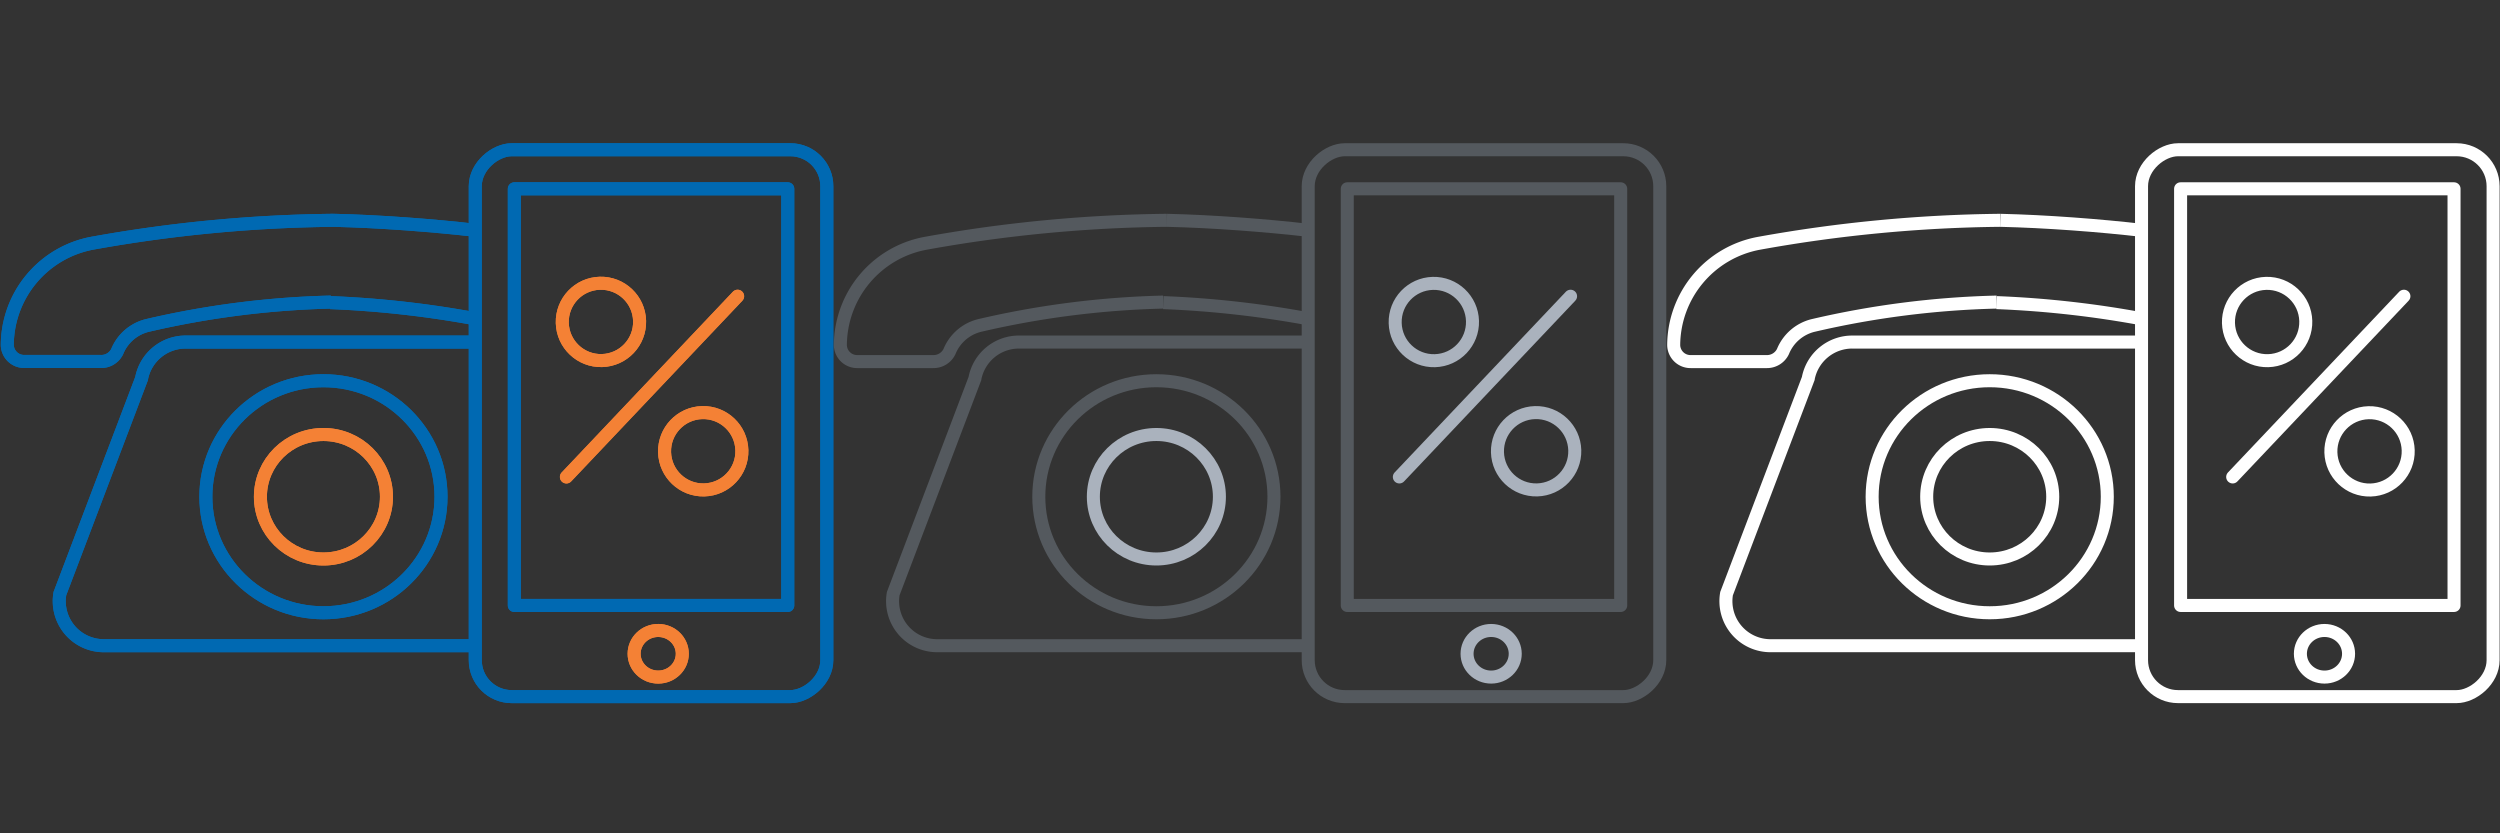 <svg id="Livello_1" data-name="Livello 1" xmlns="http://www.w3.org/2000/svg" viewBox="0 0 192 64">
    <rect x="0" y="0" width="192" height="64" fill="#333333" stroke="none"/>
    <defs>
        <style>
            .cls-1,
            .cls-10,
            .cls-2,
            .cls-3,
            .cls-4,
            .cls-5,
            .cls-6,
            .cls-7,
            .cls-8,
            .cls-9 {
                fill: none;
            }
            .cls-1,
            .cls-4 {
                stroke: #f48135;
            }
            .cls-1,
            .cls-2,
            .cls-5,
            .cls-6,
            .cls-9 {
                stroke-linecap: round;
                stroke-linejoin: round;
            }
            .cls-2,
            .cls-3 {
                stroke: #0069b2;
            }
            .cls-10,
            .cls-3,
            .cls-4,
            .cls-7,
            .cls-8 {
                stroke-miterlimit: 10;
            }
            .cls-5,
            .cls-8 {
                stroke: #aab2bd;
            }
            .cls-6,
            .cls-7 {
                stroke: #54595e;
            }
            .cls-10,
            .cls-9 {
                stroke: #fff;
            }
        </style>
        <view id="color" viewBox="0 0 64 64"/>
        <view id="grey" viewBox="64 0 64 64"/>
        <view id="white" viewBox="128 0 64 64"/>
    </defs><circle class="cls-1" cx="46.15" cy="24.72" r="2.97" transform="translate(-0.65 1.26) rotate(-1.55)"/><circle class="cls-1" cx="54.01" cy="34.65" r="2.97" transform="translate(-0.92 1.48) rotate(-1.55)"/><path class="cls-1" d="M43.5,36.63,56.65,22.75,43.5,36.63"/><rect class="cls-2" x="29" y="19" width="42" height="27" rx="2.8" ry="2.8" transform="translate(82.5 -17.5) rotate(90)"/><rect class="cls-2" x="39.5" y="14.5" width="21" height="32"/><ellipse class="cls-1" cx="50.55" cy="50.21" rx="1.85" ry="1.79"/><path class="cls-3" d="M25.37,23.24A78,78,0,0,1,36.7,24.52"/><path class="cls-3" d="M25.65,16.92c3.47.08,7.62.39,11.05.79"/><path class="cls-3" d="M25.65,16.92A110.12,110.12,0,0,0,7.08,18.68,8,8,0,0,0,.56,26.49h0a1.29,1.29,0,0,0,1.3,1.27H7.69A1.36,1.36,0,0,0,9,27a3.37,3.37,0,0,1,2.3-2,69.22,69.22,0,0,1,14.12-1.8"/><ellipse class="cls-3" cx="24.84" cy="38.15" rx="9.03" ry="8.91"/><ellipse class="cls-4" cx="24.84" cy="38.15" rx="4.84" ry="4.78"/><path class="cls-3" d="M36.7,49.59H8a3.42,3.42,0,0,1-3.4-4l6.27-16.51a3.44,3.44,0,0,1,3.4-2.81H36.7"/><circle class="cls-1" cx="46.15" cy="24.72" r="2.97" transform="translate(-0.65 1.26) rotate(-1.55)"/><circle class="cls-1" cx="54.01" cy="34.65" r="2.97" transform="translate(-0.92 1.48) rotate(-1.55)"/><path class="cls-1" d="M43.5,36.63,56.65,22.75,43.5,36.63"/><rect class="cls-2" x="29" y="19" width="42" height="27" rx="2.8" ry="2.8" transform="translate(82.5 -17.5) rotate(90)"/><rect class="cls-2" x="39.5" y="14.5" width="21" height="32"/><ellipse class="cls-1" cx="50.55" cy="50.21" rx="1.85" ry="1.79"/><path class="cls-3" d="M25.37,23.24A78,78,0,0,1,36.7,24.52"/><path class="cls-3" d="M25.65,16.92c3.47.08,7.62.39,11.05.79"/><path class="cls-3" d="M25.65,16.92A110.12,110.12,0,0,0,7.08,18.68,8,8,0,0,0,.56,26.49h0a1.29,1.29,0,0,0,1.3,1.27H7.69A1.36,1.36,0,0,0,9,27a3.37,3.37,0,0,1,2.3-2,69.22,69.22,0,0,1,14.12-1.8"/><ellipse class="cls-3" cx="24.84" cy="38.15" rx="9.03" ry="8.91"/><ellipse class="cls-4" cx="24.84" cy="38.15" rx="4.84" ry="4.78"/><path class="cls-3" d="M36.7,49.59H8a3.42,3.42,0,0,1-3.4-4l6.27-16.51a3.44,3.44,0,0,1,3.4-2.81H36.7"/><circle class="cls-5" cx="110.12" cy="24.72" r="2.97" transform="translate(-0.63 3) rotate(-1.55)"/><circle class="cls-5" cx="117.98" cy="34.65" r="2.97" transform="translate(-0.9 3.21) rotate(-1.55)"/><path class="cls-5" d="M107.47,36.63l13.15-13.88L107.47,36.63"/><rect class="cls-6" x="92.97" y="19" width="42" height="27" rx="2.8" ry="2.8" transform="translate(146.47 -81.47) rotate(90)"/><rect class="cls-6" x="103.47" y="14.5" width="21" height="32"/><ellipse class="cls-5" cx="114.52" cy="50.21" rx="1.85" ry="1.79"/><path class="cls-7" d="M89.34,23.24a78,78,0,0,1,11.33,1.28"/><path class="cls-7" d="M89.62,16.92c3.47.08,7.62.39,11.05.79"/><path class="cls-7" d="M89.62,16.92a110.12,110.12,0,0,0-18.56,1.77,8,8,0,0,0-6.52,7.81h0a1.29,1.29,0,0,0,1.3,1.27h5.83A1.36,1.36,0,0,0,72.92,27a3.37,3.37,0,0,1,2.3-2,69.22,69.22,0,0,1,14.12-1.8"/><ellipse class="cls-7" cx="88.81" cy="38.15" rx="9.03" ry="8.91"/><ellipse class="cls-8" cx="88.81" cy="38.15" rx="4.84" ry="4.78"/><path class="cls-7" d="M100.67,49.59H72a3.42,3.42,0,0,1-3.4-4l6.27-16.51a3.44,3.44,0,0,1,3.4-2.81h22.45"/><circle class="cls-9" cx="174.12" cy="24.72" r="2.97" transform="translate(-0.61 4.73) rotate(-1.55)"/><circle class="cls-9" cx="181.98" cy="34.65" r="2.97" transform="translate(-0.87 4.95) rotate(-1.55)"/><path class="cls-9" d="M171.47,36.63l13.15-13.88L171.47,36.63"/><rect class="cls-9" x="156.97" y="19" width="42" height="27" rx="2.8" ry="2.8" transform="translate(210.47 -145.47) rotate(90)"/><rect class="cls-9" x="167.47" y="14.5" width="21" height="32"/><ellipse class="cls-9" cx="178.52" cy="50.21" rx="1.85" ry="1.79"/><path class="cls-10" d="M153.34,23.24a78,78,0,0,1,11.33,1.28"/><path class="cls-10" d="M153.62,16.92c3.47.08,7.62.39,11.05.79"/><path class="cls-10" d="M153.62,16.92a110.12,110.12,0,0,0-18.56,1.77,8,8,0,0,0-6.52,7.81h0a1.29,1.29,0,0,0,1.3,1.27h5.83a1.36,1.36,0,0,0,1.26-.77,3.37,3.37,0,0,1,2.3-2,69.22,69.22,0,0,1,14.12-1.8"/><ellipse class="cls-10" cx="152.81" cy="38.15" rx="9.03" ry="8.91"/><ellipse class="cls-10" cx="152.81" cy="38.15" rx="4.84" ry="4.78"/><path class="cls-10" d="M164.67,49.59H136a3.42,3.42,0,0,1-3.4-4l6.27-16.51a3.44,3.44,0,0,1,3.4-2.81h22.45"/></svg>
